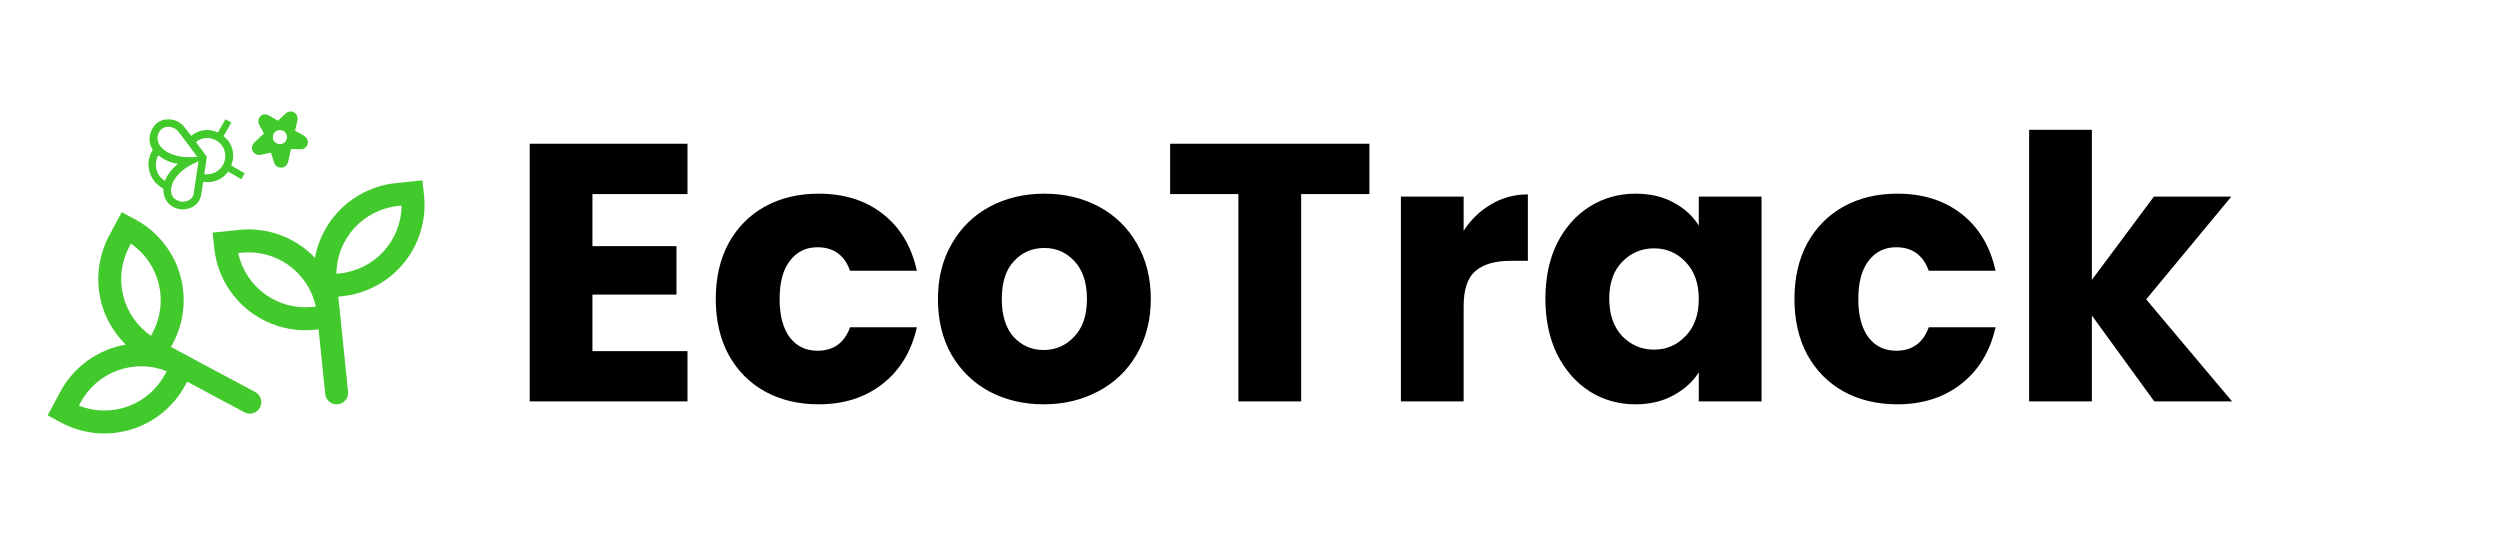 <svg width="218" height="48" viewBox="0 0 218 48" fill="none" xmlns="http://www.w3.org/2000/svg">
<g clip-path="url(#clip0_233_259)">
<path fill-rule="evenodd" clip-rule="evenodd" d="M37.019 17.722C37.014 17.499 37.001 17.277 36.978 17.056L36.842 15.729L34.52 15.967C32.798 16.143 31.179 16.873 29.907 18.047C28.634 19.222 27.777 20.777 27.464 22.48C26.623 21.597 25.59 20.919 24.446 20.497C23.302 20.075 22.076 19.921 20.863 20.046L18.541 20.284L18.677 21.61C18.893 23.721 19.939 25.66 21.584 27C23.23 28.34 25.34 28.971 27.451 28.755L27.783 28.721L28.36 34.359C28.387 34.623 28.518 34.865 28.723 35.033C28.929 35.2 29.193 35.279 29.457 35.252C29.721 35.225 29.963 35.094 30.131 34.889C30.298 34.683 30.377 34.419 30.35 34.155L29.501 25.864L29.833 25.83C31.829 25.626 33.676 24.679 35.007 23.177C36.338 21.675 37.056 19.728 37.019 17.722ZM29.333 23.871C29.347 22.394 29.904 20.975 30.899 19.884C31.894 18.793 33.255 18.107 34.724 17.957L35.02 17.927C35.006 19.403 34.449 20.822 33.454 21.913C32.459 23.004 31.098 23.69 29.629 23.84L29.333 23.871ZM21.066 22.036C22.535 21.885 24.008 22.281 25.202 23.148C26.397 24.015 27.231 25.292 27.543 26.735L27.247 26.765C25.779 26.916 24.306 26.52 23.111 25.653C21.916 24.786 21.083 23.509 20.77 22.066L21.066 22.036Z" fill="#42C92C"/>
</g>
<g clip-path="url(#clip1_233_259)">
<path fill-rule="evenodd" clip-rule="evenodd" d="M12.365 19.471C12.178 19.35 11.986 19.237 11.79 19.132L10.614 18.503L9.513 20.561C8.696 22.087 8.396 23.837 8.658 25.549C8.92 27.26 9.73 28.841 10.967 30.052C9.765 30.256 8.625 30.733 7.635 31.446C6.646 32.159 5.832 33.089 5.258 34.164L4.156 36.222L5.332 36.851C7.203 37.852 9.395 38.069 11.426 37.455C13.457 36.84 15.161 35.443 16.162 33.572L16.319 33.278L21.316 35.953C21.55 36.078 21.824 36.105 22.078 36.028C22.332 35.951 22.545 35.776 22.67 35.543C22.795 35.309 22.822 35.035 22.745 34.781C22.668 34.527 22.494 34.314 22.26 34.189L14.912 30.256L15.069 29.962C16.016 28.193 16.264 26.133 15.763 24.189C15.262 22.246 14.05 20.562 12.365 19.471ZM13.165 29.281C11.949 28.444 11.084 27.188 10.736 25.753C10.387 24.319 10.58 22.806 11.277 21.505L11.417 21.242C12.633 22.079 13.498 23.335 13.847 24.77C14.195 26.204 14.002 27.717 13.305 29.018L13.165 29.281ZM7.021 35.108C7.718 33.806 8.869 32.807 10.256 32.301C11.643 31.795 13.168 31.819 14.539 32.366L14.398 32.628C13.702 33.93 12.55 34.929 11.163 35.435C9.776 35.941 8.252 35.918 6.881 35.37L7.021 35.108Z" fill="#42C92C"/>
</g>
<g clip-path="url(#clip2_233_259)">
<path d="M23.624 13.31L22.72 13.503C22.578 13.539 22.443 13.521 22.316 13.447C22.189 13.374 22.089 13.27 22.016 13.136C21.961 13.022 21.951 12.898 21.984 12.763C22.017 12.628 22.097 12.5 22.224 12.38L23.019 11.639L22.613 10.901C22.541 10.774 22.516 10.639 22.538 10.498C22.561 10.357 22.619 10.235 22.715 10.131C22.805 10.034 22.921 9.983 23.062 9.977C23.204 9.971 23.344 10.009 23.482 10.089L24.238 10.525L24.875 9.924C24.981 9.821 25.108 9.757 25.253 9.733C25.399 9.709 25.531 9.732 25.65 9.801C25.769 9.869 25.855 9.973 25.907 10.111C25.959 10.248 25.968 10.39 25.932 10.534L25.73 11.386L26.485 11.822C26.616 11.898 26.714 11.998 26.779 12.123C26.844 12.248 26.862 12.376 26.833 12.508C26.807 12.656 26.74 12.777 26.629 12.873C26.519 12.967 26.398 13.013 26.267 13.011L25.373 12.998L25.142 14.035C25.105 14.198 25.036 14.333 24.935 14.44C24.834 14.547 24.715 14.605 24.579 14.616C24.428 14.63 24.288 14.597 24.16 14.519C24.032 14.441 23.949 14.331 23.91 14.19L23.624 13.31ZM24.099 12.487C24.248 12.573 24.404 12.595 24.567 12.551C24.729 12.507 24.854 12.411 24.94 12.262C25.026 12.113 25.047 11.957 25.003 11.794C24.96 11.632 24.863 11.507 24.715 11.421C24.566 11.335 24.41 11.314 24.247 11.358C24.084 11.402 23.959 11.499 23.873 11.647C23.788 11.796 23.767 11.951 23.81 12.114C23.854 12.277 23.95 12.402 24.098 12.489M17.549 16.951C17.46 17.512 17.15 17.903 16.618 18.125C16.086 18.346 15.555 18.304 15.025 17.998C14.766 17.849 14.568 17.635 14.429 17.356C14.29 17.078 14.231 16.774 14.251 16.446C13.621 16.119 13.216 15.622 13.035 14.956C12.853 14.29 12.95 13.658 13.324 13.059C13.134 12.791 13.038 12.489 13.036 12.154C13.035 11.819 13.124 11.494 13.305 11.18C13.593 10.682 14.038 10.425 14.64 10.411C15.242 10.396 15.727 10.626 16.094 11.1L16.677 11.848C17.006 11.57 17.379 11.405 17.799 11.353C18.218 11.3 18.615 11.37 18.992 11.562L19.663 10.4L20.174 10.695L19.488 11.883C19.877 12.169 20.133 12.544 20.258 13.006C20.383 13.468 20.349 13.943 20.158 14.431L21.339 15.113L21.044 15.624L19.883 14.954C19.657 15.3 19.346 15.554 18.952 15.716C18.557 15.877 18.146 15.923 17.72 15.854L17.549 16.951ZM14.38 15.761C14.493 15.479 14.647 15.214 14.843 14.966C15.04 14.717 15.266 14.489 15.522 14.28C15.217 14.245 14.917 14.163 14.621 14.036C14.326 13.908 14.053 13.745 13.805 13.546C13.589 13.971 13.537 14.392 13.649 14.809C13.761 15.226 14.004 15.543 14.38 15.761ZM14.536 13.227C14.889 13.431 15.276 13.568 15.697 13.639C16.118 13.711 16.622 13.723 17.209 13.675L15.619 11.557C15.375 11.233 15.069 11.067 14.702 11.06C14.334 11.053 14.059 11.208 13.875 11.527C13.709 11.814 13.688 12.117 13.811 12.435C13.933 12.754 14.176 13.018 14.537 13.227M15.358 17.42C15.68 17.606 16.005 17.64 16.332 17.52C16.659 17.4 16.846 17.178 16.892 16.852L17.314 14.063C16.784 14.286 16.343 14.534 15.992 14.806C15.641 15.079 15.37 15.38 15.178 15.711C14.973 16.066 14.888 16.402 14.921 16.72C14.954 17.038 15.1 17.271 15.358 17.42ZM17.814 15.188C18.138 15.226 18.446 15.177 18.74 15.041C19.033 14.905 19.26 14.699 19.42 14.421C19.64 14.04 19.698 13.638 19.593 13.216C19.488 12.794 19.246 12.473 18.867 12.254C18.567 12.082 18.255 12.009 17.93 12.037C17.605 12.065 17.325 12.185 17.091 12.398L18.038 13.667L17.814 15.188Z" fill="#42C92C"/>
</g>
<path d="M51.661 16.92V21.464H58.989V25.688H51.661V30.616H59.949V35H46.189V12.536H59.949V16.92H51.661ZM62.414 26.072C62.414 24.216 62.787 22.595 63.534 21.208C64.302 19.821 65.358 18.755 66.702 18.008C68.067 17.261 69.624 16.888 71.374 16.888C73.614 16.888 75.481 17.475 76.974 18.648C78.489 19.821 79.481 21.475 79.95 23.608H74.126C73.635 22.243 72.686 21.56 71.278 21.56C70.275 21.56 69.475 21.955 68.878 22.744C68.281 23.512 67.982 24.621 67.982 26.072C67.982 27.523 68.281 28.643 68.878 29.432C69.475 30.2 70.275 30.584 71.278 30.584C72.686 30.584 73.635 29.901 74.126 28.536H79.95C79.481 30.627 78.489 32.269 76.974 33.464C75.459 34.659 73.593 35.256 71.374 35.256C69.624 35.256 68.067 34.883 66.702 34.136C65.358 33.389 64.302 32.323 63.534 30.936C62.787 29.549 62.414 27.928 62.414 26.072ZM91.005 35.256C89.255 35.256 87.677 34.883 86.269 34.136C84.882 33.389 83.784 32.323 82.973 30.936C82.183 29.549 81.789 27.928 81.789 26.072C81.789 24.237 82.194 22.627 83.005 21.24C83.816 19.832 84.925 18.755 86.333 18.008C87.741 17.261 89.32 16.888 91.069 16.888C92.818 16.888 94.397 17.261 95.805 18.008C97.213 18.755 98.322 19.832 99.133 21.24C99.944 22.627 100.349 24.237 100.349 26.072C100.349 27.907 99.933 29.528 99.101 30.936C98.29 32.323 97.17 33.389 95.741 34.136C94.333 34.883 92.754 35.256 91.005 35.256ZM91.005 30.52C92.05 30.52 92.936 30.136 93.661 29.368C94.407 28.6 94.781 27.501 94.781 26.072C94.781 24.643 94.418 23.544 93.693 22.776C92.989 22.008 92.114 21.624 91.069 21.624C90.002 21.624 89.117 22.008 88.413 22.776C87.709 23.523 87.357 24.621 87.357 26.072C87.357 27.501 87.698 28.6 88.381 29.368C89.085 30.136 89.96 30.52 91.005 30.52ZM119.412 12.536V16.92H113.46V35H107.988V16.92H102.036V12.536H119.412ZM127.63 20.12C128.27 19.139 129.07 18.371 130.03 17.816C130.99 17.24 132.057 16.952 133.23 16.952V22.744H131.726C130.361 22.744 129.337 23.043 128.654 23.64C127.971 24.216 127.63 25.24 127.63 26.712V35H122.158V17.144H127.63V20.12ZM134.758 26.04C134.758 24.205 135.099 22.595 135.782 21.208C136.486 19.821 137.435 18.755 138.63 18.008C139.824 17.261 141.158 16.888 142.63 16.888C143.888 16.888 144.987 17.144 145.926 17.656C146.886 18.168 147.622 18.84 148.134 19.672V17.144H153.606V35H148.134V32.472C147.6 33.304 146.854 33.976 145.894 34.488C144.955 35 143.856 35.256 142.598 35.256C141.147 35.256 139.824 34.883 138.63 34.136C137.435 33.368 136.486 32.291 135.782 30.904C135.099 29.496 134.758 27.875 134.758 26.04ZM148.134 26.072C148.134 24.707 147.75 23.629 146.982 22.84C146.235 22.051 145.318 21.656 144.23 21.656C143.142 21.656 142.214 22.051 141.446 22.84C140.699 23.608 140.326 24.675 140.326 26.04C140.326 27.405 140.699 28.493 141.446 29.304C142.214 30.093 143.142 30.488 144.23 30.488C145.318 30.488 146.235 30.093 146.982 29.304C147.75 28.515 148.134 27.437 148.134 26.072ZM156.476 26.072C156.476 24.216 156.85 22.595 157.596 21.208C158.364 19.821 159.42 18.755 160.764 18.008C162.13 17.261 163.687 16.888 165.436 16.888C167.676 16.888 169.543 17.475 171.036 18.648C172.551 19.821 173.543 21.475 174.012 23.608H168.188C167.698 22.243 166.748 21.56 165.34 21.56C164.338 21.56 163.538 21.955 162.94 22.744C162.343 23.512 162.044 24.621 162.044 26.072C162.044 27.523 162.343 28.643 162.94 29.432C163.538 30.2 164.338 30.584 165.34 30.584C166.748 30.584 167.698 29.901 168.188 28.536H174.012C173.543 30.627 172.551 32.269 171.036 33.464C169.522 34.659 167.655 35.256 165.436 35.256C163.687 35.256 162.13 34.883 160.764 34.136C159.42 33.389 158.364 32.323 157.596 30.936C156.85 29.549 156.476 27.928 156.476 26.072ZM187.851 35L182.411 27.512V35H176.939V11.32H182.411V24.408L187.819 17.144H194.571L187.147 26.104L194.635 35H187.851Z" fill="black"/>
<defs>
<clipPath id="clip0_233_259">
<rect width="21.336" height="21.336" fill="white" transform="translate(16.807 16.439) rotate(-5.845)"/>
</clipPath>
<clipPath id="clip1_233_259">
<rect width="21.336" height="21.336" fill="white" transform="translate(0 35.51) rotate(-61.845)"/>
</clipPath>
<clipPath id="clip2_233_259">
<rect width="16.002" height="16.002" fill="white" transform="translate(16.052 2.422) rotate(30)"/>
</clipPath>
</defs>
</svg>
